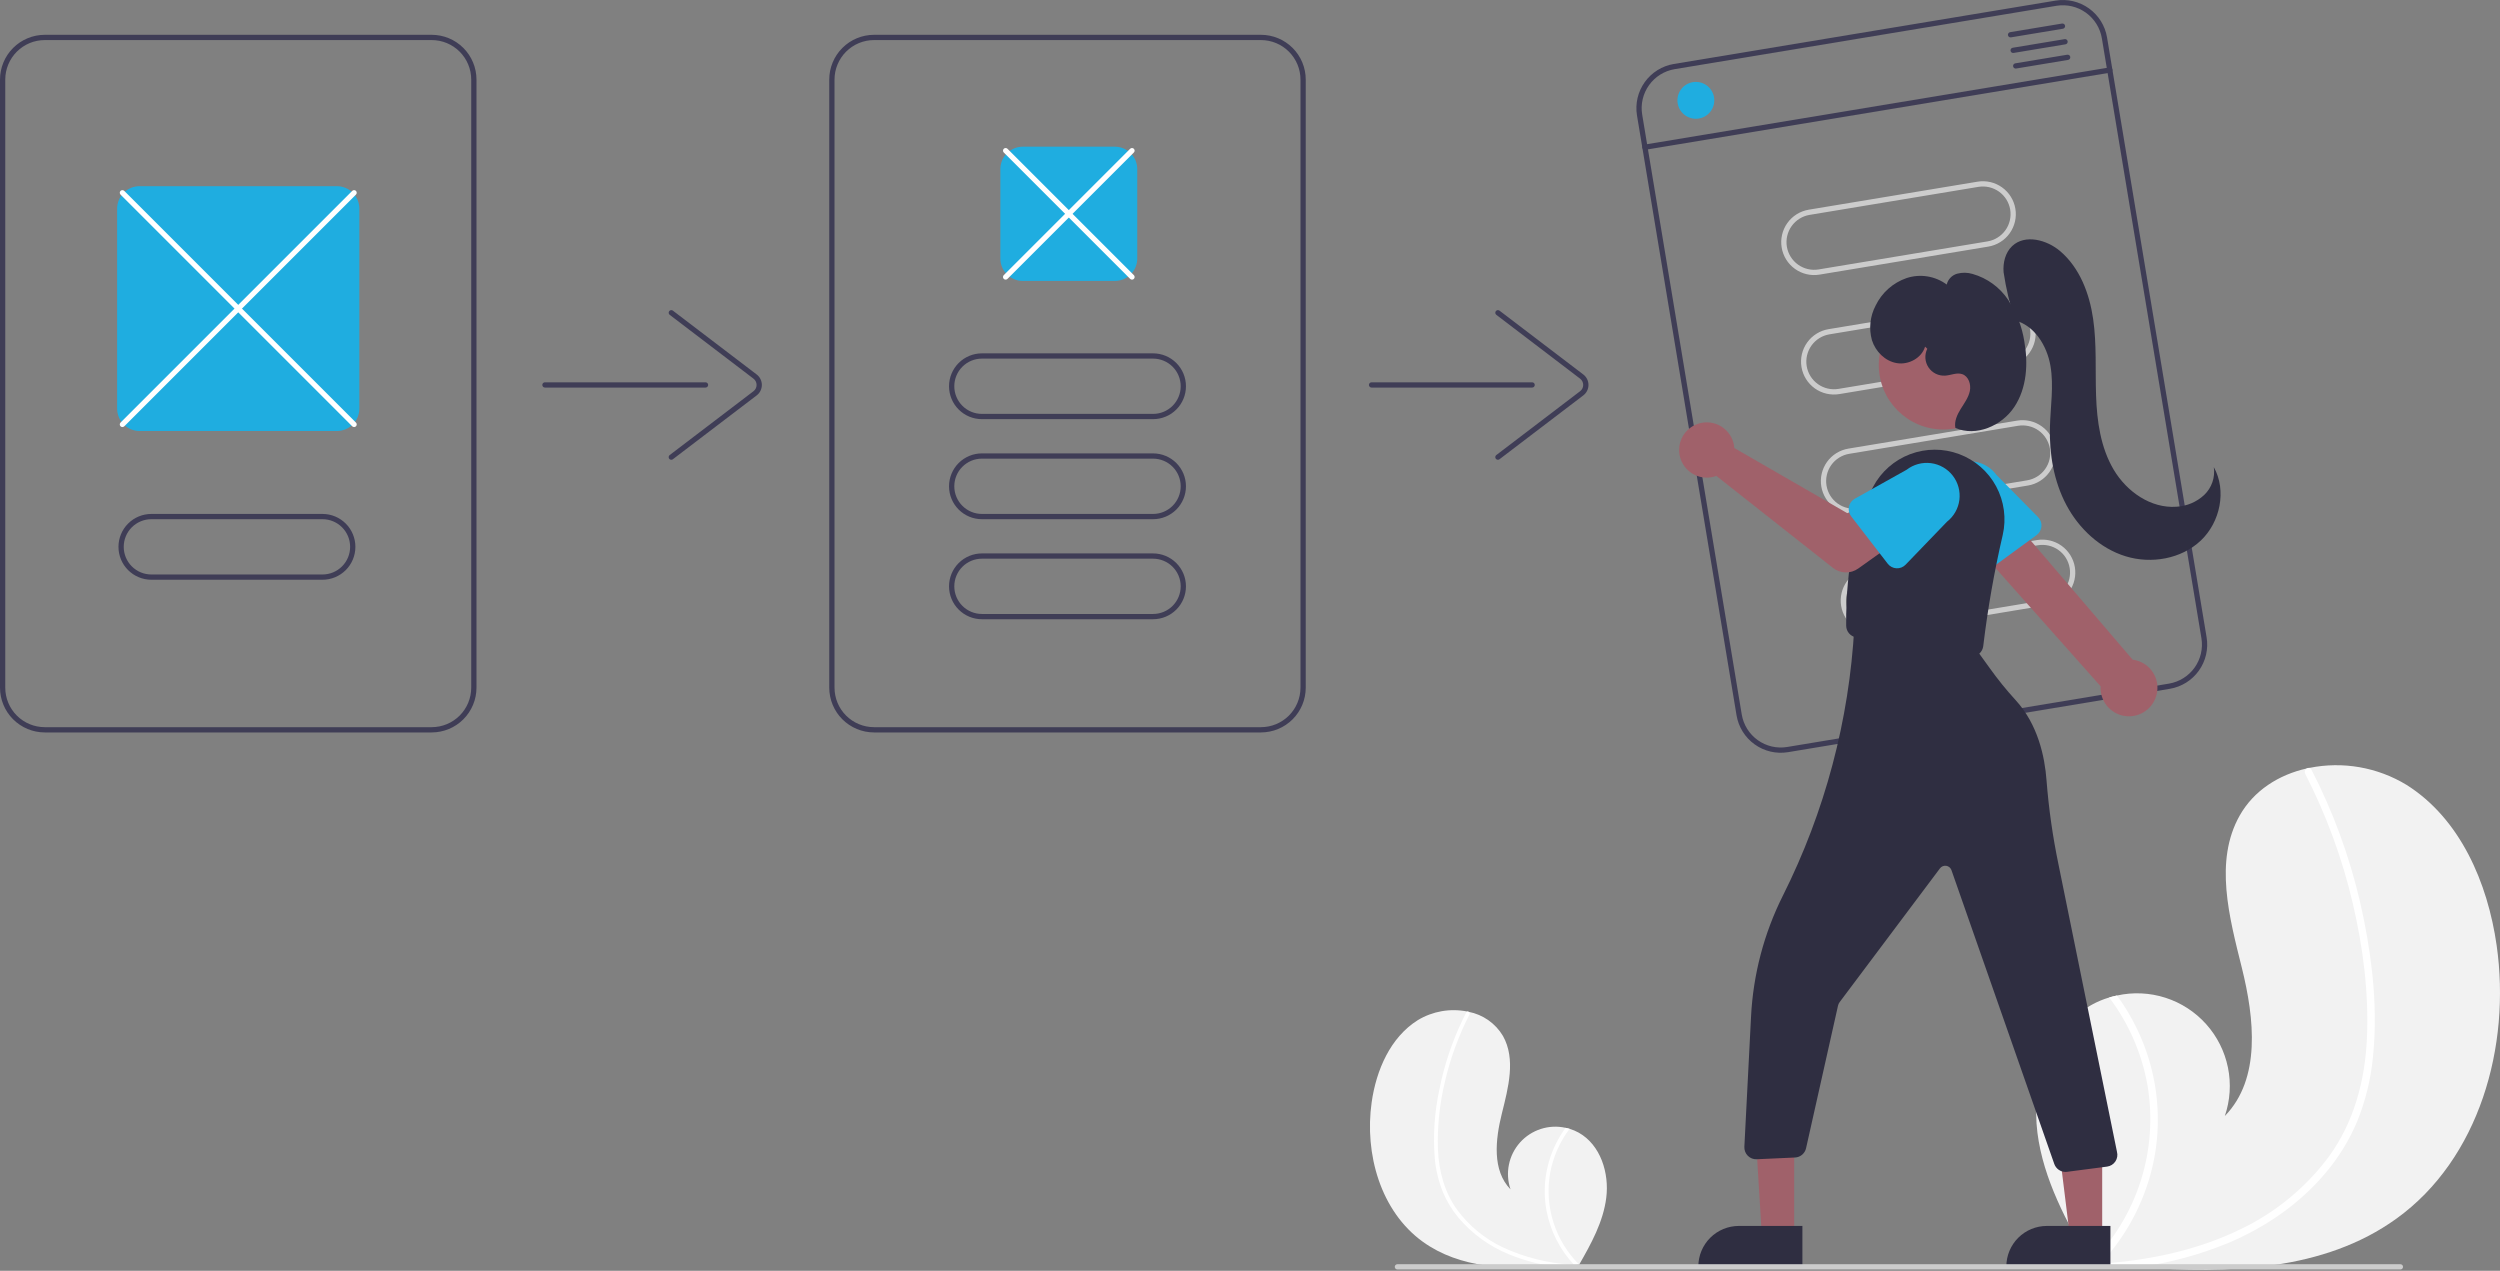 <svg width="240" height="122" viewBox="0 0 240 122" fill="none" xmlns="http://www.w3.org/2000/svg">
<rect x="0" y="0" width="240" height="122" fill="#808080" stroke="none"/>
<g clip-path="url(#clip0_217_595)">
<path d="M230.061 116.987C223.075 122.019 214.022 122.272 205.272 121.654C204.05 121.568 202.837 121.467 201.635 121.357C201.627 121.355 201.618 121.356 201.61 121.354C201.553 121.349 201.495 121.343 201.439 121.34C201.191 121.317 200.943 121.294 200.697 121.27L200.755 121.381L200.938 121.725C200.872 121.61 200.807 121.497 200.741 121.382C200.722 121.347 200.7 121.313 200.681 121.279C198.414 117.334 196.166 113.244 195.592 108.74C195 104.064 196.666 98.77 200.781 96.472C201.32 96.171 201.892 95.932 202.485 95.758C202.731 95.683 202.98 95.623 203.232 95.569C204.776 95.226 206.382 95.301 207.887 95.785C209.392 96.269 210.741 97.145 211.795 98.324C212.849 99.502 213.57 100.94 213.884 102.489C214.199 104.038 214.094 105.643 213.583 107.139C217.071 103.562 216.421 97.758 215.217 92.908C214.011 88.058 212.552 82.661 215.004 78.305C216.367 75.88 218.765 74.375 221.455 73.769C221.538 73.751 221.62 73.734 221.703 73.718C224.909 73.069 228.241 73.653 231.035 75.353C236.179 78.595 238.822 84.742 239.679 90.763C241.061 100.452 238.003 111.265 230.061 116.987Z" fill="#F2F2F2"/>
<path d="M227.805 101.455C227.603 103.592 227.089 105.689 226.281 107.678C225.537 109.438 224.534 111.077 223.305 112.54C220.794 115.56 217.474 117.831 213.868 119.344C211.112 120.473 208.223 121.249 205.272 121.654C204.05 121.568 202.836 121.466 201.634 121.357C201.627 121.355 201.618 121.356 201.61 121.354C201.553 121.349 201.495 121.343 201.439 121.34C201.191 121.317 200.943 121.294 200.697 121.27L200.755 121.381L200.938 121.725C200.872 121.61 200.807 121.497 200.741 121.382C200.722 121.347 200.7 121.313 200.681 121.278C202.894 119.074 204.546 116.371 205.499 113.396C206.452 110.422 206.678 107.262 206.158 104.182C205.615 101.124 204.356 98.237 202.484 95.758C202.731 95.683 202.98 95.623 203.232 95.569C203.943 96.541 204.567 97.575 205.096 98.657C206.995 102.516 207.601 106.884 206.824 111.114C206.102 114.942 204.302 118.485 201.637 121.326C201.87 121.31 202.106 121.291 202.337 121.27C206.705 120.899 211.064 119.96 215.026 118.037C218.412 116.433 221.352 114.02 223.587 111.012C225.986 107.703 227.044 103.723 227.225 99.677C227.418 95.346 226.856 90.939 225.868 86.727C224.858 82.409 223.324 78.231 221.3 74.285C221.255 74.196 221.246 74.092 221.275 73.996C221.303 73.9 221.368 73.819 221.455 73.769C221.528 73.72 221.617 73.702 221.703 73.718C221.745 73.729 221.784 73.75 221.817 73.778C221.85 73.806 221.877 73.842 221.894 73.882C222.144 74.369 222.389 74.857 222.625 75.35C224.588 79.458 226.034 83.794 226.928 88.258C227.796 92.565 228.26 97.07 227.805 101.455Z" fill="white"/>
<path d="M136.593 119.211C140.161 121.781 144.786 121.91 149.256 121.595C149.88 121.55 150.5 121.499 151.114 121.443C151.117 121.442 151.122 121.442 151.126 121.441C151.155 121.439 151.185 121.436 151.213 121.434C151.34 121.422 151.467 121.41 151.592 121.399L151.563 121.455L151.47 121.631C151.503 121.572 151.536 121.514 151.57 121.456C151.58 121.438 151.591 121.42 151.601 121.403C152.759 119.388 153.907 117.299 154.2 114.998C154.503 112.609 153.652 109.905 151.55 108.731C151.274 108.578 150.982 108.455 150.679 108.367C150.554 108.328 150.426 108.297 150.297 108.27C149.509 108.095 148.688 108.133 147.92 108.38C147.151 108.628 146.462 109.075 145.923 109.677C145.385 110.279 145.017 111.013 144.856 111.805C144.696 112.596 144.749 113.416 145.01 114.18C143.228 112.353 143.561 109.388 144.175 106.911C144.791 104.433 145.537 101.676 144.284 99.451C143.929 98.854 143.452 98.339 142.884 97.94C142.316 97.54 141.67 97.266 140.989 97.134C140.947 97.125 140.904 97.116 140.862 97.108C139.225 96.776 137.522 97.075 136.095 97.943C133.467 99.599 132.118 102.739 131.68 105.815C130.974 110.764 132.536 116.288 136.593 119.211Z" fill="#F2F2F2"/>
<path d="M137.745 111.277C137.849 112.368 138.111 113.439 138.523 114.455C138.904 115.354 139.416 116.191 140.044 116.939C141.349 118.467 143.002 119.659 144.864 120.415C146.272 120.991 147.748 121.388 149.256 121.595C149.88 121.551 150.5 121.499 151.114 121.443C151.117 121.442 151.122 121.442 151.126 121.441C151.155 121.439 151.185 121.436 151.213 121.434C151.34 121.422 151.467 121.41 151.592 121.399L151.563 121.455L151.47 121.631C151.503 121.572 151.536 121.514 151.57 121.456C151.58 121.438 151.591 121.42 151.601 121.403C150.47 120.277 149.626 118.896 149.14 117.377C148.653 115.857 148.537 114.243 148.803 112.67C149.08 111.107 149.723 109.633 150.679 108.367C150.554 108.328 150.426 108.297 150.297 108.27C149.934 108.767 149.615 109.294 149.345 109.847C148.375 111.819 148.066 114.05 148.463 116.211C148.832 118.166 149.751 119.976 151.112 121.427C150.993 121.419 150.873 121.409 150.755 121.398C148.511 121.25 146.314 120.69 144.273 119.747C142.543 118.927 141.041 117.695 139.9 116.159C138.674 114.468 138.134 112.435 138.041 110.368C137.97 108.142 138.203 105.916 138.735 103.753C139.25 101.547 140.034 99.413 141.068 97.398C141.091 97.352 141.096 97.299 141.081 97.25C141.066 97.201 141.033 97.159 140.989 97.134C140.952 97.109 140.906 97.1 140.862 97.108C140.841 97.114 140.821 97.124 140.804 97.139C140.787 97.153 140.774 97.171 140.765 97.192C140.637 97.441 140.512 97.69 140.391 97.942C139.388 100.04 138.65 102.255 138.193 104.535C137.707 106.747 137.556 109.02 137.745 111.277Z" fill="white"/>
<path d="M41.447 3.342H4.296C3.157 3.343 2.066 3.797 1.26 4.602C0.455 5.407 0.002 6.499 0 7.638V66.017C0.002 67.156 0.455 68.248 1.26 69.054C2.066 69.859 3.157 70.312 4.296 70.314H41.447C42.586 70.312 43.678 69.859 44.483 69.054C45.288 68.248 45.742 67.156 45.743 66.017V7.638C45.742 6.499 45.288 5.407 44.483 4.602C43.678 3.797 42.586 3.343 41.447 3.342ZM45.238 66.017C45.236 67.022 44.837 67.986 44.126 68.697C43.415 69.407 42.452 69.807 41.447 69.808H4.296C3.291 69.807 2.328 69.407 1.617 68.697C0.906 67.986 0.507 67.022 0.505 66.017V7.638C0.507 6.633 0.906 5.67 1.617 4.959C2.328 4.248 3.291 3.848 4.296 3.847H41.447C42.452 3.848 43.415 4.248 44.126 4.959C44.837 5.67 45.236 6.633 45.238 7.638V66.017Z" fill="#3F3D56"/>
<path d="M121.055 70.314H83.904C82.765 70.312 81.673 69.859 80.868 69.054C80.062 68.249 79.609 67.156 79.608 66.017V7.638C79.609 6.499 80.062 5.407 80.868 4.602C81.673 3.796 82.765 3.343 83.904 3.342H121.055C122.194 3.343 123.286 3.796 124.092 4.602C124.897 5.407 125.35 6.499 125.351 7.638V66.017C125.35 67.156 124.897 68.249 124.092 69.054C123.286 69.859 122.194 70.312 121.055 70.314ZM83.904 3.847C82.899 3.848 81.936 4.248 81.225 4.959C80.514 5.67 80.115 6.633 80.114 7.638V66.017C80.115 67.022 80.514 67.986 81.225 68.697C81.936 69.407 82.899 69.807 83.904 69.808H121.055C122.06 69.807 123.024 69.407 123.734 68.697C124.445 67.986 124.845 67.022 124.846 66.017V7.638C124.845 6.633 124.445 5.67 123.734 4.959C123.024 4.248 122.06 3.848 121.055 3.847H83.904Z" fill="#3F3D56"/>
<path d="M67.73 37.207H52.314C52.247 37.207 52.183 37.18 52.135 37.133C52.088 37.085 52.061 37.021 52.061 36.954C52.061 36.887 52.088 36.823 52.135 36.775C52.183 36.728 52.247 36.701 52.314 36.701H67.73C67.797 36.701 67.862 36.728 67.909 36.775C67.956 36.823 67.983 36.887 67.983 36.954C67.983 37.021 67.956 37.085 67.909 37.133C67.862 37.18 67.797 37.207 67.73 37.207Z" fill="#3F3D56"/>
<path d="M64.445 44.138C64.392 44.138 64.34 44.121 64.297 44.091C64.254 44.06 64.222 44.016 64.205 43.966C64.188 43.916 64.188 43.862 64.203 43.811C64.218 43.761 64.249 43.716 64.291 43.684L72.334 37.557C72.427 37.486 72.502 37.395 72.554 37.291C72.606 37.186 72.633 37.071 72.633 36.954C72.633 36.837 72.606 36.722 72.554 36.618C72.502 36.513 72.427 36.422 72.334 36.351L64.291 30.224C64.238 30.183 64.203 30.123 64.194 30.057C64.186 29.99 64.203 29.923 64.244 29.87C64.284 29.817 64.344 29.782 64.411 29.773C64.477 29.764 64.544 29.781 64.598 29.822L72.64 35.949C72.795 36.067 72.921 36.219 73.007 36.393C73.093 36.568 73.138 36.76 73.138 36.954C73.138 37.149 73.093 37.34 73.007 37.515C72.921 37.689 72.795 37.841 72.64 37.959L64.598 44.086C64.554 44.12 64.5 44.138 64.445 44.138Z" fill="#3F3D56"/>
<path d="M147.086 37.207H131.669C131.602 37.207 131.538 37.18 131.491 37.133C131.443 37.085 131.417 37.021 131.417 36.954C131.417 36.887 131.443 36.823 131.491 36.775C131.538 36.728 131.602 36.701 131.669 36.701H147.086C147.153 36.701 147.217 36.728 147.264 36.775C147.312 36.823 147.338 36.887 147.338 36.954C147.338 37.021 147.312 37.085 147.264 37.133C147.217 37.18 147.153 37.207 147.086 37.207Z" fill="#3F3D56"/>
<path d="M143.8 44.138C143.747 44.138 143.696 44.121 143.653 44.091C143.61 44.06 143.578 44.016 143.561 43.966C143.544 43.916 143.543 43.862 143.558 43.811C143.574 43.761 143.605 43.716 143.647 43.684L151.689 37.557C151.782 37.486 151.858 37.395 151.909 37.291C151.961 37.186 151.988 37.071 151.988 36.954C151.988 36.837 151.961 36.722 151.909 36.618C151.858 36.513 151.782 36.422 151.689 36.351L143.647 30.224C143.594 30.183 143.559 30.123 143.55 30.057C143.541 29.99 143.559 29.923 143.599 29.87C143.64 29.817 143.7 29.782 143.766 29.773C143.833 29.764 143.9 29.781 143.953 29.822L151.996 35.949C152.151 36.067 152.276 36.219 152.362 36.393C152.449 36.568 152.494 36.76 152.494 36.954C152.494 37.149 152.449 37.34 152.362 37.515C152.276 37.689 152.151 37.841 151.996 37.959L143.953 44.086C143.909 44.12 143.856 44.138 143.8 44.138Z" fill="#3F3D56"/>
<path d="M107.029 26.971H98.183C97.614 26.971 97.068 26.744 96.665 26.342C96.262 25.939 96.036 25.393 96.035 24.823V16.231C96.036 15.661 96.262 15.115 96.665 14.712C97.068 14.31 97.614 14.083 98.183 14.082H107.029C107.598 14.083 108.144 14.31 108.547 14.712C108.95 15.115 109.176 15.661 109.177 16.231V24.823C109.176 25.393 108.95 25.939 108.547 26.342C108.144 26.744 107.598 26.971 107.029 26.971Z" fill="#1FADE0"/>
<path d="M108.672 26.845C108.638 26.845 108.605 26.839 108.575 26.826C108.544 26.813 108.516 26.795 108.493 26.771L96.362 14.64C96.339 14.617 96.32 14.589 96.307 14.558C96.295 14.528 96.288 14.495 96.288 14.462C96.288 14.428 96.295 14.396 96.307 14.365C96.32 14.334 96.339 14.306 96.362 14.283C96.386 14.259 96.413 14.241 96.444 14.228C96.475 14.216 96.508 14.209 96.541 14.209C96.574 14.209 96.607 14.216 96.638 14.228C96.668 14.241 96.696 14.259 96.719 14.283L108.85 26.414C108.886 26.449 108.91 26.494 108.919 26.543C108.929 26.592 108.924 26.643 108.905 26.689C108.886 26.735 108.853 26.775 108.812 26.803C108.77 26.83 108.722 26.845 108.672 26.845L108.672 26.845Z" fill="white"/>
<path d="M96.541 26.845C96.491 26.845 96.442 26.83 96.4 26.803C96.359 26.775 96.326 26.735 96.307 26.689C96.288 26.643 96.283 26.592 96.293 26.543C96.303 26.494 96.327 26.449 96.362 26.414L108.493 14.283C108.516 14.259 108.544 14.241 108.575 14.228C108.605 14.216 108.638 14.209 108.672 14.209C108.705 14.209 108.738 14.216 108.768 14.228C108.799 14.241 108.827 14.259 108.85 14.283C108.874 14.306 108.892 14.334 108.905 14.365C108.918 14.396 108.924 14.428 108.924 14.462C108.924 14.495 108.918 14.528 108.905 14.558C108.892 14.589 108.874 14.617 108.85 14.64L96.719 26.771C96.696 26.795 96.668 26.813 96.638 26.826C96.607 26.839 96.574 26.845 96.541 26.845Z" fill="white"/>
<path d="M110.693 40.239H94.266C93.428 40.239 92.625 39.907 92.032 39.314C91.44 38.722 91.107 37.918 91.107 37.08C91.107 36.243 91.44 35.439 92.032 34.847C92.625 34.254 93.428 33.921 94.266 33.921H110.693C111.531 33.921 112.335 34.254 112.927 34.847C113.52 35.439 113.852 36.243 113.852 37.08C113.852 37.918 113.52 38.722 112.927 39.314C112.335 39.907 111.531 40.239 110.693 40.239ZM94.266 34.427C93.562 34.427 92.888 34.706 92.39 35.204C91.892 35.702 91.613 36.377 91.613 37.08C91.613 37.784 91.892 38.459 92.39 38.957C92.888 39.455 93.562 39.734 94.266 39.734H110.693C111.397 39.734 112.072 39.455 112.57 38.957C113.067 38.459 113.347 37.784 113.347 37.08C113.347 36.377 113.067 35.702 112.57 35.204C112.072 34.706 111.397 34.427 110.693 34.427H94.266Z" fill="#3F3D56"/>
<path d="M110.693 49.843H94.266C93.428 49.843 92.625 49.51 92.032 48.918C91.44 48.325 91.107 47.522 91.107 46.684C91.107 45.846 91.44 45.043 92.032 44.45C92.625 43.858 93.428 43.525 94.266 43.525H110.693C111.531 43.525 112.335 43.858 112.927 44.45C113.52 45.043 113.852 45.846 113.852 46.684C113.852 47.522 113.52 48.325 112.927 48.918C112.335 49.51 111.531 49.843 110.693 49.843ZM94.266 44.03C93.562 44.03 92.888 44.31 92.39 44.808C91.892 45.305 91.613 45.98 91.613 46.684C91.613 47.388 91.892 48.063 92.39 48.56C92.888 49.058 93.562 49.338 94.266 49.338H110.693C111.397 49.338 112.072 49.058 112.57 48.56C113.067 48.063 113.347 47.388 113.347 46.684C113.347 45.98 113.067 45.305 112.57 44.808C112.072 44.31 111.397 44.03 110.693 44.03H94.266Z" fill="#3F3D56"/>
<path d="M110.693 59.447H94.266C93.428 59.447 92.625 59.114 92.032 58.521C91.44 57.929 91.107 57.125 91.107 56.288C91.107 55.45 91.44 54.646 92.032 54.054C92.625 53.461 93.428 53.128 94.266 53.128H110.693C111.531 53.128 112.335 53.461 112.927 54.054C113.52 54.646 113.852 55.45 113.852 56.288C113.852 57.125 113.52 57.929 112.927 58.521C112.335 59.114 111.531 59.447 110.693 59.447ZM94.266 53.634C93.562 53.634 92.888 53.913 92.39 54.411C91.892 54.909 91.613 55.584 91.613 56.288C91.613 56.991 91.892 57.666 92.39 58.164C92.888 58.661 93.562 58.941 94.266 58.941H110.693C111.397 58.941 112.072 58.661 112.57 58.164C113.067 57.666 113.347 56.991 113.347 56.288C113.347 55.584 113.067 54.909 112.57 54.411C112.072 53.913 111.397 53.634 110.693 53.634H94.266Z" fill="#3F3D56"/>
<path d="M197.335 0.058L160.686 6.141C159.563 6.329 158.56 6.955 157.897 7.881C157.234 8.807 156.966 9.959 157.151 11.083L166.709 68.674C166.897 69.797 167.523 70.8 168.45 71.463C169.376 72.126 170.527 72.394 171.651 72.209L208.3 66.126C209.424 65.939 210.427 65.313 211.089 64.386C211.752 63.46 212.02 62.309 211.835 61.185L202.277 3.593C202.089 2.47 201.463 1.467 200.537 0.804C199.61 0.142 198.459 -0.127 197.335 0.058ZM211.337 61.267C211.5 62.259 211.263 63.275 210.679 64.093C210.094 64.91 209.209 65.462 208.217 65.628L171.568 71.71C170.577 71.874 169.561 71.637 168.743 71.052C167.926 70.468 167.374 69.583 167.208 68.591L157.65 11C157.486 10.008 157.723 8.992 158.308 8.175C158.892 7.357 159.777 6.805 160.769 6.639L197.418 0.557C198.41 0.394 199.426 0.63 200.243 1.215C201.06 1.8 201.613 2.685 201.778 3.676L211.337 61.267Z" fill="#3F3D56"/>
<path d="M190.879 23.674L174.674 26.363C173.847 26.5 173 26.304 172.319 25.816C171.637 25.329 171.177 24.591 171.04 23.764C170.903 22.938 171.1 22.09 171.587 21.409C172.075 20.727 172.813 20.268 173.639 20.13L189.845 17.441C190.671 17.304 191.518 17.501 192.199 17.989C192.88 18.476 193.339 19.214 193.476 20.04C193.614 20.867 193.417 21.713 192.93 22.395C192.443 23.076 191.705 23.536 190.879 23.674ZM173.722 20.629C173.028 20.744 172.408 21.131 171.999 21.703C171.589 22.276 171.424 22.987 171.539 23.681C171.655 24.375 172.041 24.995 172.613 25.405C173.185 25.814 173.897 25.98 174.591 25.865L190.796 23.175C191.491 23.06 192.11 22.673 192.52 22.101C192.929 21.529 193.094 20.817 192.979 20.123C192.864 19.429 192.478 18.809 191.905 18.399C191.333 17.99 190.622 17.825 189.927 17.939L173.722 20.629Z" fill="#CCCCCC"/>
<path d="M192.783 35.142L176.577 37.832C176.168 37.9 175.749 37.887 175.345 37.793C174.94 37.699 174.558 37.527 174.221 37.286C173.883 37.044 173.596 36.739 173.377 36.386C173.157 36.034 173.01 35.642 172.942 35.233C172.874 34.823 172.887 34.405 172.981 34C173.075 33.596 173.248 33.214 173.489 32.877C173.731 32.539 174.036 32.253 174.389 32.034C174.741 31.814 175.133 31.667 175.543 31.599L191.748 28.909C192.575 28.772 193.422 28.969 194.103 29.456C194.785 29.944 195.245 30.682 195.382 31.509C195.519 32.335 195.322 33.182 194.835 33.864C194.347 34.545 193.609 35.005 192.783 35.142ZM175.625 32.097C174.931 32.213 174.312 32.599 173.902 33.172C173.493 33.744 173.328 34.456 173.443 35.15C173.558 35.844 173.945 36.464 174.517 36.873C175.089 37.282 175.8 37.448 176.494 37.333L192.7 34.644C193.394 34.528 194.014 34.142 194.423 33.569C194.832 32.997 194.997 32.286 194.882 31.591C194.767 30.897 194.381 30.277 193.808 29.868C193.236 29.459 192.525 29.293 191.831 29.408L175.625 32.097Z" fill="#CCCCCC"/>
<path d="M194.686 46.611L178.48 49.3C178.071 49.368 177.652 49.355 177.248 49.261C176.844 49.168 176.462 48.995 176.124 48.754C175.787 48.513 175.5 48.207 175.28 47.855C175.061 47.503 174.913 47.111 174.845 46.701C174.777 46.292 174.79 45.873 174.884 45.469C174.978 45.065 175.151 44.683 175.392 44.345C175.634 44.008 175.94 43.721 176.292 43.502C176.644 43.283 177.037 43.135 177.446 43.067L193.651 40.378C194.478 40.241 195.324 40.438 196.005 40.926C196.686 41.413 197.146 42.151 197.283 42.977C197.42 43.803 197.224 44.65 196.737 45.332C196.25 46.013 195.512 46.473 194.686 46.611ZM177.529 43.566C177.185 43.623 176.856 43.747 176.56 43.931C176.264 44.116 176.007 44.356 175.804 44.64C175.602 44.923 175.457 45.244 175.378 45.583C175.299 45.923 175.288 46.275 175.345 46.618C175.402 46.962 175.526 47.291 175.71 47.587C175.895 47.883 176.135 48.14 176.419 48.342C176.702 48.545 177.023 48.69 177.363 48.769C177.702 48.847 178.054 48.859 178.398 48.801L194.603 46.112C194.947 46.055 195.276 45.931 195.572 45.747C195.868 45.562 196.125 45.322 196.328 45.038C196.531 44.755 196.676 44.434 196.755 44.095C196.833 43.755 196.845 43.403 196.788 43.059C196.731 42.716 196.606 42.386 196.422 42.091C196.238 41.795 195.997 41.538 195.713 41.335C195.43 41.133 195.109 40.988 194.769 40.909C194.43 40.83 194.078 40.819 193.734 40.876L177.529 43.566Z" fill="#CCCCCC"/>
<path d="M196.589 58.079L180.384 60.769C179.975 60.837 179.556 60.823 179.152 60.729C178.748 60.636 178.366 60.463 178.029 60.222C177.691 59.98 177.405 59.675 177.185 59.323C176.966 58.971 176.818 58.579 176.75 58.169C176.682 57.76 176.696 57.342 176.789 56.938C176.883 56.533 177.056 56.152 177.297 55.814C177.539 55.477 177.844 55.19 178.196 54.971C178.548 54.752 178.94 54.604 179.349 54.536L195.555 51.846C196.381 51.71 197.228 51.907 197.909 52.394C198.59 52.882 199.049 53.62 199.187 54.446C199.324 55.272 199.127 56.119 198.64 56.8C198.153 57.481 197.415 57.941 196.589 58.079ZM179.432 55.035C179.088 55.092 178.759 55.216 178.463 55.4C178.168 55.584 177.911 55.825 177.708 56.108C177.299 56.681 177.134 57.392 177.249 58.087C177.364 58.781 177.75 59.401 178.323 59.81C178.895 60.22 179.607 60.385 180.301 60.27L196.506 57.581C197.201 57.465 197.821 57.079 198.23 56.506C198.639 55.934 198.804 55.222 198.689 54.528C198.574 53.834 198.188 53.214 197.616 52.805C197.043 52.395 196.332 52.23 195.638 52.345L179.432 55.035Z" fill="#CCCCCC"/>
<path d="M202.582 6.974L157.955 14.38C157.922 14.386 157.888 14.385 157.856 14.378C157.823 14.37 157.793 14.356 157.766 14.337C157.739 14.318 157.716 14.293 157.698 14.265C157.68 14.237 157.668 14.206 157.663 14.173C157.658 14.14 157.659 14.106 157.666 14.074C157.674 14.041 157.688 14.011 157.707 13.984C157.726 13.957 157.751 13.934 157.779 13.916C157.807 13.899 157.839 13.887 157.872 13.882L202.499 6.475C202.532 6.47 202.565 6.471 202.598 6.478C202.63 6.486 202.661 6.499 202.688 6.519C202.715 6.538 202.738 6.562 202.756 6.591C202.773 6.619 202.785 6.65 202.791 6.683C202.796 6.716 202.795 6.749 202.787 6.782C202.78 6.814 202.766 6.845 202.747 6.872C202.727 6.899 202.703 6.922 202.674 6.939C202.646 6.957 202.615 6.969 202.582 6.974Z" fill="#3F3D56"/>
<path d="M162.803 11.401C163.78 11.401 164.572 10.609 164.572 9.632C164.572 8.655 163.78 7.863 162.803 7.863C161.825 7.863 161.033 8.655 161.033 9.632C161.033 10.609 161.825 11.401 162.803 11.401Z" fill="#1FADE0"/>
<path d="M198.039 2.759L193.053 3.587C192.987 3.598 192.92 3.582 192.865 3.543C192.811 3.504 192.774 3.445 192.763 3.379C192.752 3.313 192.768 3.245 192.807 3.191C192.846 3.136 192.905 3.099 192.971 3.088L197.957 2.261C198.023 2.25 198.09 2.266 198.145 2.305C198.199 2.344 198.236 2.403 198.247 2.469C198.258 2.535 198.242 2.602 198.203 2.657C198.164 2.711 198.105 2.748 198.039 2.759Z" fill="#3F3D56"/>
<path d="M198.288 4.255L193.302 5.083C193.236 5.094 193.168 5.078 193.114 5.039C193.059 5 193.023 4.941 193.012 4.875C193.001 4.809 193.016 4.741 193.055 4.687C193.094 4.632 193.153 4.595 193.219 4.584L198.205 3.757C198.271 3.746 198.339 3.762 198.393 3.801C198.447 3.84 198.484 3.899 198.495 3.965C198.506 4.031 198.49 4.098 198.451 4.153C198.413 4.207 198.354 4.244 198.288 4.255V4.255Z" fill="#3F3D56"/>
<path d="M198.536 5.751L193.55 6.579C193.517 6.584 193.483 6.583 193.451 6.576C193.419 6.568 193.388 6.555 193.361 6.535C193.334 6.516 193.311 6.492 193.293 6.463C193.276 6.435 193.264 6.404 193.258 6.371C193.253 6.338 193.254 6.305 193.261 6.272C193.269 6.24 193.283 6.209 193.302 6.182C193.322 6.155 193.346 6.132 193.374 6.115C193.403 6.097 193.434 6.085 193.467 6.08L198.453 5.253C198.486 5.247 198.52 5.248 198.552 5.255C198.585 5.263 198.615 5.277 198.642 5.296C198.669 5.315 198.692 5.34 198.71 5.368C198.728 5.396 198.739 5.428 198.745 5.46C198.75 5.493 198.749 5.527 198.742 5.559C198.734 5.592 198.72 5.622 198.701 5.649C198.681 5.676 198.657 5.699 198.629 5.717C198.6 5.734 198.569 5.746 198.536 5.751Z" fill="#3F3D56"/>
<path d="M32.349 41.377H13.395C12.825 41.376 12.279 41.15 11.876 40.747C11.473 40.344 11.247 39.798 11.246 39.229V20.022C11.247 19.452 11.473 18.906 11.876 18.503C12.279 18.101 12.825 17.874 13.395 17.873H32.349C32.918 17.874 33.464 18.101 33.867 18.503C34.27 18.906 34.496 19.452 34.497 20.022V39.229C34.496 39.798 34.27 40.344 33.867 40.747C33.464 41.15 32.918 41.376 32.349 41.377Z" fill="#1FADE0"/>
<path d="M30.959 55.656H14.532C13.694 55.656 12.89 55.323 12.298 54.73C11.705 54.138 11.373 53.334 11.373 52.497C11.373 51.659 11.705 50.855 12.298 50.263C12.89 49.67 13.694 49.338 14.532 49.338H30.959C31.797 49.338 32.6 49.67 33.193 50.263C33.785 50.855 34.118 51.659 34.118 52.497C34.118 53.334 33.785 54.138 33.193 54.73C32.6 55.323 31.797 55.656 30.959 55.656ZM14.532 49.843C13.828 49.843 13.153 50.123 12.655 50.62C12.158 51.118 11.878 51.793 11.878 52.497C11.878 53.2 12.158 53.875 12.655 54.373C13.153 54.871 13.828 55.15 14.532 55.15H30.959C31.663 55.15 32.337 54.871 32.835 54.373C33.333 53.875 33.612 53.2 33.612 52.497C33.612 51.793 33.333 51.118 32.835 50.62C32.337 50.123 31.663 49.843 30.959 49.843H14.532Z" fill="#3F3D56"/>
<path d="M33.991 40.998C33.958 40.998 33.925 40.991 33.895 40.978C33.864 40.966 33.836 40.947 33.813 40.924L11.573 18.684C11.549 18.66 11.53 18.633 11.518 18.602C11.505 18.571 11.498 18.538 11.498 18.505C11.498 18.471 11.504 18.439 11.517 18.408C11.53 18.377 11.548 18.349 11.572 18.325C11.595 18.302 11.623 18.283 11.654 18.27C11.685 18.258 11.718 18.251 11.751 18.251C11.785 18.252 11.818 18.258 11.848 18.271C11.879 18.284 11.907 18.303 11.93 18.326L34.17 40.566C34.206 40.602 34.23 40.647 34.239 40.696C34.249 40.745 34.244 40.795 34.225 40.842C34.206 40.888 34.173 40.927 34.132 40.955C34.09 40.983 34.041 40.998 33.991 40.998V40.998Z" fill="white"/>
<path d="M11.752 40.998C11.702 40.998 11.653 40.983 11.611 40.955C11.57 40.927 11.537 40.888 11.518 40.842C11.499 40.795 11.494 40.745 11.504 40.696C11.514 40.647 11.538 40.602 11.573 40.566L33.813 18.326C33.836 18.303 33.864 18.284 33.895 18.271C33.925 18.258 33.959 18.252 33.992 18.251C34.025 18.251 34.058 18.258 34.089 18.27C34.12 18.283 34.148 18.302 34.171 18.325C34.195 18.349 34.214 18.377 34.226 18.408C34.239 18.439 34.245 18.471 34.245 18.505C34.245 18.538 34.239 18.571 34.226 18.602C34.213 18.633 34.194 18.66 34.17 18.684L11.931 40.924C11.907 40.947 11.879 40.966 11.848 40.978C11.818 40.991 11.785 40.998 11.752 40.998Z" fill="white"/>
<path d="M206.995 66.823C207.112 66.444 207.144 66.044 207.09 65.651C207.035 65.258 206.895 64.881 206.68 64.548C206.464 64.215 206.178 63.933 205.842 63.722C205.505 63.511 205.127 63.377 204.733 63.328L191.76 48.169L188.734 51.346L201.656 65.881C201.618 66.549 201.827 67.206 202.241 67.73C202.656 68.254 203.249 68.608 203.907 68.724C204.565 68.84 205.243 68.711 205.812 68.36C206.381 68.01 206.802 67.463 206.995 66.823V66.823Z" fill="#A0616A"/>
<path d="M195.518 51.363L190.881 54.752C190.749 54.849 190.597 54.915 190.437 54.948C190.277 54.981 190.112 54.979 189.953 54.942C189.793 54.905 189.644 54.834 189.515 54.734C189.385 54.634 189.279 54.508 189.203 54.363L186.538 49.295C186.048 48.617 185.848 47.773 185.98 46.947C186.112 46.121 186.566 45.382 187.242 44.89C187.919 44.399 188.763 44.196 189.589 44.325C190.415 44.455 191.156 44.907 191.649 45.582L195.657 49.647C195.771 49.763 195.86 49.903 195.916 50.056C195.971 50.21 195.994 50.374 195.98 50.536C195.967 50.699 195.919 50.858 195.839 51C195.759 51.143 195.65 51.267 195.518 51.363V51.363Z" fill="#1FADE0"/>
<path d="M186.569 41.235C189.998 41.235 192.777 38.456 192.777 35.028C192.777 31.6 189.998 28.821 186.569 28.821C183.141 28.821 180.362 31.6 180.362 35.028C180.362 38.456 183.141 41.235 186.569 41.235Z" fill="#A0616A"/>
<path d="M189.266 63.032C189.201 63.032 189.137 63.026 189.073 63.016L178.182 61.182C177.92 61.139 177.681 61.004 177.508 60.803C177.335 60.601 177.238 60.345 177.234 60.079C177.201 57.587 177.387 51.297 179.828 46.716C180.592 45.284 181.849 44.178 183.367 43.603C184.885 43.029 186.56 43.026 188.08 43.594C189.6 44.162 190.862 45.263 191.631 46.692C192.4 48.121 192.624 49.781 192.261 51.362C191.444 54.881 190.82 58.443 190.391 62.03C190.358 62.305 190.225 62.559 190.018 62.744C189.811 62.929 189.543 63.031 189.266 63.032L189.266 63.032Z" fill="#2F2E41"/>
<path d="M166.431 42.594C166.462 42.73 166.482 42.869 166.492 43.008L177.348 49.271L179.987 47.752L182.8 51.435L178.39 54.578C178.034 54.832 177.605 54.964 177.167 54.953C176.73 54.942 176.308 54.79 175.964 54.519L164.769 45.687C164.264 45.874 163.714 45.903 163.192 45.77C162.67 45.637 162.201 45.347 161.847 44.941C161.494 44.535 161.272 44.03 161.212 43.495C161.152 42.96 161.256 42.419 161.511 41.944C161.766 41.469 162.16 41.084 162.639 40.838C163.119 40.593 163.662 40.499 164.196 40.569C164.73 40.64 165.23 40.871 165.629 41.233C166.028 41.595 166.308 42.069 166.431 42.594V42.594Z" fill="#A0616A"/>
<path d="M177.497 48.645C177.53 48.485 177.597 48.334 177.693 48.202C177.79 48.07 177.913 47.96 178.056 47.881L183.038 45.095C183.7 44.584 184.537 44.357 185.367 44.462C186.196 44.568 186.95 44.998 187.462 45.659C187.975 46.319 188.205 47.156 188.102 47.986C187.998 48.815 187.57 49.57 186.911 50.085L182.939 54.209C182.826 54.327 182.688 54.419 182.536 54.479C182.384 54.539 182.221 54.565 182.058 54.556C181.895 54.547 181.735 54.503 181.591 54.427C181.446 54.351 181.32 54.245 181.22 54.115L177.711 49.568C177.611 49.438 177.54 49.289 177.503 49.13C177.466 48.971 177.464 48.805 177.497 48.645Z" fill="#1FADE0"/>
<path d="M172.241 118.702H169.143L168.413 106.79L172.241 106.751L172.241 118.702Z" fill="#A0616A"/>
<path d="M173.031 121.705L163.041 121.705V121.579C163.041 121.068 163.141 120.562 163.337 120.09C163.532 119.619 163.819 119.19 164.18 118.829C164.541 118.468 164.969 118.181 165.441 117.986C165.913 117.791 166.419 117.69 166.929 117.69H166.93L173.031 117.69L173.031 121.705Z" fill="#2F2E41"/>
<path d="M201.81 118.702H198.711L197.237 106.751H201.81L201.81 118.702Z" fill="#A0616A"/>
<path d="M202.6 121.705L192.609 121.705V121.579C192.609 121.068 192.71 120.562 192.905 120.09C193.101 119.619 193.387 119.19 193.748 118.829C194.109 118.468 194.538 118.181 195.01 117.986C195.482 117.791 195.987 117.69 196.498 117.69H196.498L202.6 117.69L202.6 121.705Z" fill="#2F2E41"/>
<path d="M198.287 112.505C198.051 112.504 197.821 112.431 197.629 112.294C197.437 112.158 197.291 111.965 197.212 111.743L187.339 83.532C187.301 83.424 187.234 83.328 187.146 83.255C187.058 83.182 186.952 83.134 186.839 83.116C186.726 83.099 186.61 83.113 186.504 83.156C186.398 83.199 186.305 83.27 186.237 83.362L176.605 96.204C176.53 96.304 176.477 96.419 176.45 96.541L173.381 110.234C173.326 110.477 173.192 110.695 173.001 110.856C172.81 111.016 172.572 111.109 172.323 111.121L168.647 111.288C168.488 111.296 168.33 111.27 168.182 111.213C168.034 111.155 167.9 111.067 167.789 110.954C167.677 110.841 167.59 110.707 167.533 110.559C167.477 110.41 167.451 110.252 167.459 110.094L168.1 97.596C168.303 93.553 169.344 89.596 171.159 85.978C175.194 77.933 177.528 69.142 178.017 60.155L178.025 60.015L189.335 61.815L191.032 64.165C191.79 65.226 192.611 66.24 193.49 67.202C195.652 69.546 196.301 72.682 196.465 74.899C196.677 77.624 197.063 80.333 197.62 83.009L203.229 110.571C203.271 110.728 203.279 110.891 203.253 111.051C203.226 111.211 203.166 111.363 203.076 111.498C202.986 111.633 202.868 111.747 202.731 111.832C202.593 111.918 202.439 111.973 202.278 111.994L198.433 112.495C198.385 112.501 198.336 112.505 198.287 112.505Z" fill="#2F2E41"/>
<path d="M193.433 30.72C192.94 29.225 192.576 27.691 192.345 26.134C192.272 25.227 192.505 24.252 193.165 23.627C194.4 22.456 196.499 23.014 197.791 24.122C199.658 25.722 200.589 28.182 200.941 30.616C201.293 33.051 201.138 35.526 201.223 37.984C201.307 40.442 201.659 42.969 202.912 45.085C204.165 47.201 206.49 48.826 208.943 48.646C209.933 48.592 210.873 48.194 211.6 47.52C211.957 47.18 212.227 46.76 212.388 46.294C212.549 45.829 212.596 45.332 212.526 44.844C213.779 47.089 213.144 50.131 211.274 51.896C209.404 53.661 206.528 54.16 204.069 53.406C201.611 52.653 199.588 50.764 198.379 48.494C197.171 46.225 196.728 43.603 196.792 41.033C196.841 39.059 197.177 37.069 196.843 35.123C196.51 33.177 195.292 31.201 193.371 30.743L193.433 30.72Z" fill="#2F2E41"/>
<path d="M184.808 33.278C184.481 34.372 183.228 35.046 182.102 34.861C180.975 34.676 180.049 33.749 179.706 32.659C179.397 31.547 179.523 30.358 180.06 29.336C180.356 28.723 180.77 28.175 181.278 27.722C181.787 27.27 182.379 26.922 183.022 26.698C183.668 26.484 184.357 26.428 185.029 26.536C185.701 26.643 186.338 26.911 186.886 27.316C186.944 27.07 187.067 26.844 187.241 26.662C187.416 26.479 187.636 26.346 187.879 26.277C188.368 26.145 188.884 26.153 189.369 26.299C190.766 26.697 191.977 27.578 192.786 28.785C193.585 29.988 194.113 31.351 194.335 32.778C194.716 34.918 194.576 37.257 193.374 39.068C192.172 40.879 189.713 41.949 187.718 41.085C187.593 40.449 187.888 39.809 188.229 39.258C188.57 38.707 188.974 38.17 189.105 37.535C189.236 36.901 188.985 36.124 188.371 35.917C187.847 35.74 187.289 36.027 186.737 36.061C186.424 36.081 186.111 36.018 185.829 35.879C185.548 35.739 185.308 35.528 185.134 35.267C184.96 35.005 184.858 34.703 184.838 34.39C184.818 34.076 184.881 33.763 185.02 33.482L184.808 33.278Z" fill="#2F2E41"/>
<path d="M230.438 121.869H134.15C134.083 121.869 134.019 121.843 133.971 121.795C133.924 121.748 133.897 121.684 133.897 121.617C133.897 121.55 133.924 121.485 133.971 121.438C134.019 121.391 134.083 121.364 134.15 121.364H230.438C230.505 121.364 230.569 121.391 230.616 121.438C230.664 121.485 230.69 121.55 230.69 121.617C230.69 121.684 230.664 121.748 230.616 121.795C230.569 121.843 230.505 121.869 230.438 121.869Z" fill="#CCCCCC"/>
</g>
<defs>
<clipPath id="clip0_217_595">
<rect width="240" height="121.895" fill="white"/>
</clipPath>
</defs>
</svg>
